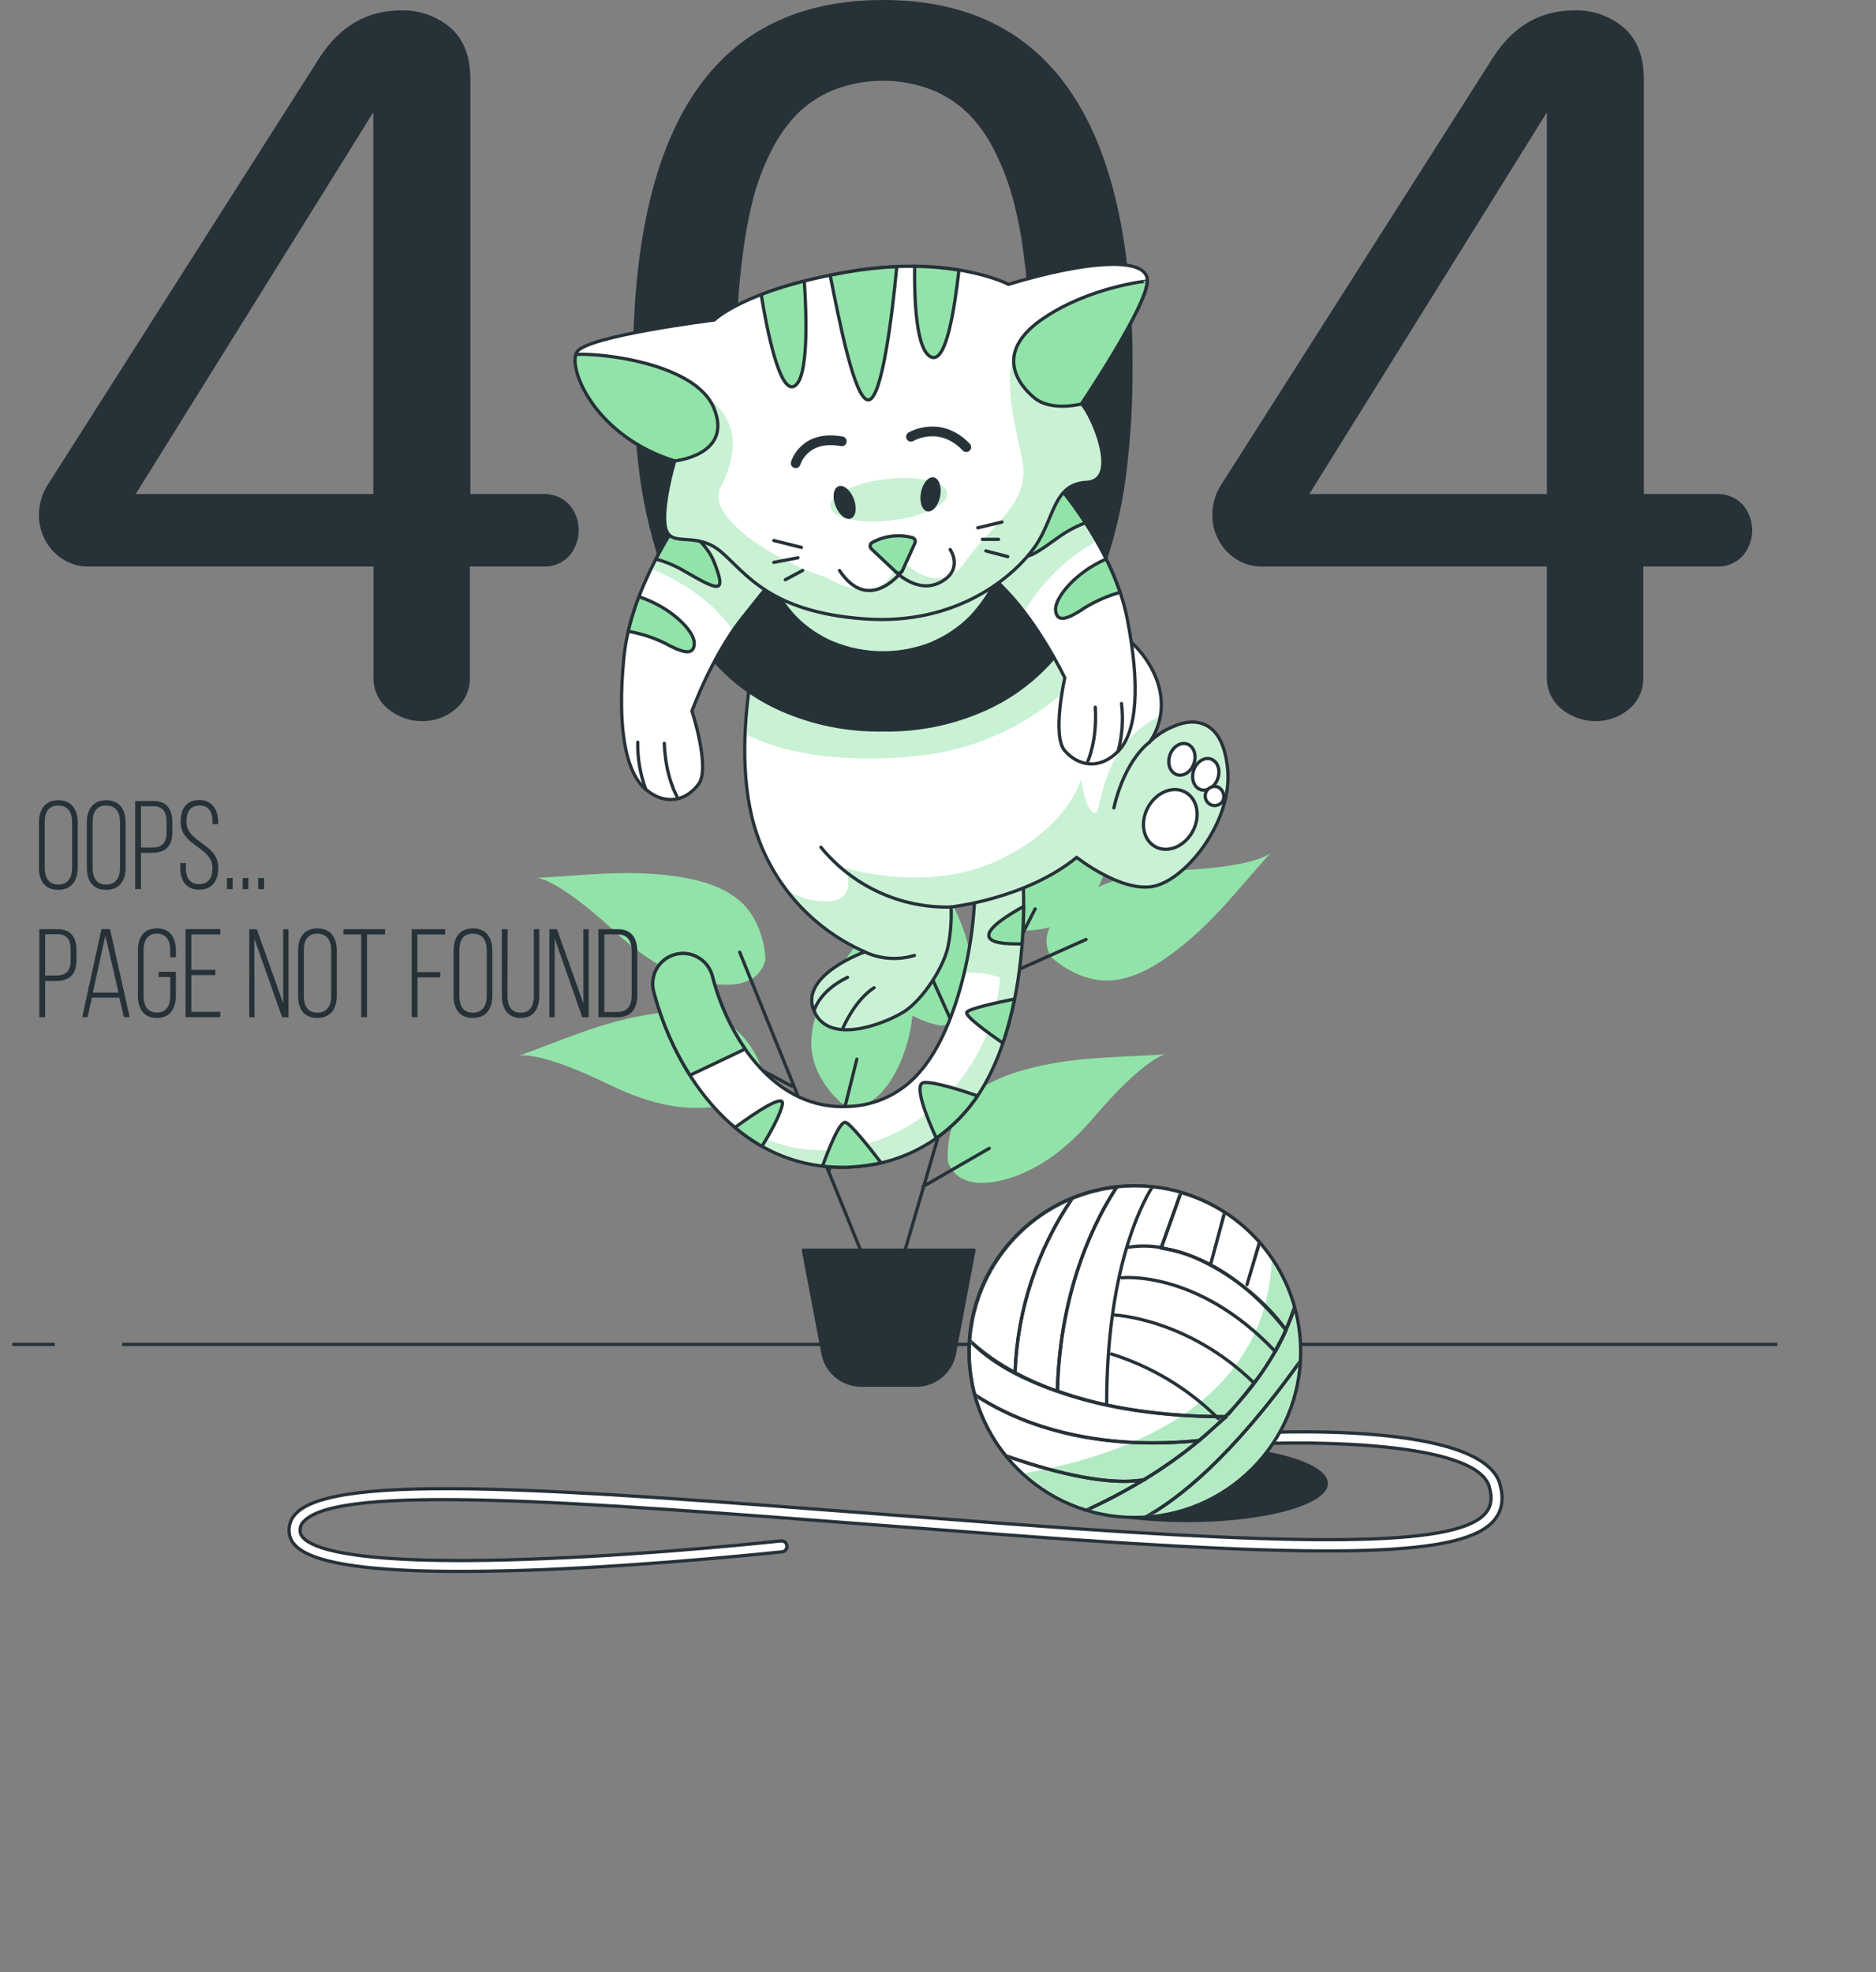 <svg width="643" height="676" viewBox="0 0 643 676" fill="none" xmlns="http://www.w3.org/2000/svg">
<rect x="0" y="0" width="643" height="676" fill="#808080" stroke="none"/>
<path d="M18.791 460.804H4.216" stroke="#263238" stroke-width="1.113" stroke-miterlimit="10"/>
<path d="M609.148 460.804H41.843" stroke="#263238" stroke-width="1.113" stroke-miterlimit="10"/>
<path d="M406.884 521.737C433.531 521.737 455.133 515.795 455.133 508.464C455.133 501.134 433.531 495.191 406.884 495.191C380.237 495.191 358.635 501.134 358.635 508.464C358.635 515.795 380.237 521.737 406.884 521.737Z" fill="#263238"/>
<path d="M157.509 538.615C107.291 538.615 99.877 531.359 99.147 525.501C98.981 524.281 99.101 523.039 99.498 521.873C99.894 520.708 100.557 519.651 101.433 518.785C114.96 504.591 192.914 510.593 300.78 518.896C315.831 520.055 331.39 521.246 347.346 522.437C456.34 530.534 500.223 529.486 509.288 518.531C511.13 516.292 511.511 513.498 510.495 509.72C506.177 493.922 448.449 493.843 426.587 495.081C426.087 495.107 425.596 494.935 425.222 494.603C424.847 494.27 424.619 493.803 424.586 493.303C424.571 493.056 424.606 492.808 424.687 492.574C424.769 492.34 424.896 492.124 425.061 491.939C425.227 491.755 425.427 491.605 425.651 491.498C425.874 491.392 426.117 491.331 426.365 491.318C434.732 490.826 508.241 487.127 514.131 508.783C515.48 513.768 514.861 517.753 512.194 520.992C502.017 533.344 460.357 534.662 347.077 526.247C331.105 525.056 315.546 523.866 300.494 522.707C197.677 514.768 116.452 508.529 104.164 521.436C103.678 521.898 103.309 522.468 103.088 523.101C102.867 523.733 102.8 524.409 102.893 525.072C103.354 528.819 112.419 537.202 185.452 534.281C226.303 532.693 267.344 528.2 267.757 528.152C268.235 528.133 268.702 528.296 269.065 528.608C269.428 528.92 269.659 529.358 269.711 529.833C269.763 530.309 269.633 530.786 269.347 531.17C269.061 531.553 268.64 531.814 268.17 531.899C267.757 531.899 226.589 536.408 185.611 538.043C175.069 538.425 165.733 538.615 157.509 538.615Z" fill="white" stroke="#263238" stroke-width="1.113" stroke-miterlimit="10"/>
<path d="M388.943 520.119C420.343 520.119 445.798 494.664 445.798 463.264C445.798 431.865 420.343 406.41 388.943 406.41C357.544 406.41 332.089 431.865 332.089 463.264C332.089 494.664 357.544 520.119 388.943 520.119Z" fill="white"/>
<mask id="mask0_1309_9461" style="mask-type:luminance" maskUnits="userSpaceOnUse" x="332" y="406" width="114" height="115">
<path d="M388.943 520.118C420.343 520.118 445.798 494.663 445.798 463.264C445.798 431.864 420.343 406.409 388.943 406.409C357.543 406.409 332.089 431.864 332.089 463.264C332.089 494.663 357.543 520.118 388.943 520.118Z" fill="white"/>
</mask>
<g mask="url(#mask0_1309_9461)">
<path d="M388.943 520.118C399.29 520.125 409.442 517.307 418.305 511.969C427.168 506.631 434.406 498.975 439.238 489.827C444.071 480.678 446.314 470.384 445.727 460.054C445.14 449.725 441.744 439.751 435.906 431.209C435.287 455.977 421.617 492.541 350.522 505.115C360.988 514.768 374.705 520.125 388.943 520.118Z" fill="#92E3A9"/>
<path opacity="0.3" d="M388.943 520.118C399.29 520.125 409.442 517.307 418.305 511.969C427.168 506.631 434.406 498.975 439.238 489.827C444.071 480.678 446.314 470.384 445.727 460.054C445.14 449.725 441.744 439.751 435.906 431.209C435.287 455.977 421.617 492.541 350.522 505.115C360.988 514.768 374.705 520.125 388.943 520.118Z" fill="white"/>
<path d="M416.918 485.554C406.779 475.691 394.468 468.344 380.973 464.105M416.918 485.554H419.934C426.626 478.921 432.389 471.412 437.065 463.232C410.44 435.098 384.545 437.972 384.545 437.972C384.545 437.972 410.52 435.098 437.145 463.264C438.605 460.644 439.828 458.183 440.828 455.913C429.746 440.385 410.662 429.796 400.422 428.208L398.041 427.636M416.918 485.554C393.532 485.221 375.75 481.601 362.461 476.759C363.318 440.846 376.131 416.92 382.831 406.79C384.965 406.543 387.112 406.416 389.261 406.409C391.214 406.409 393.119 406.52 395.024 406.695M398.041 427.636C394.37 426.969 390.615 426.915 386.927 427.478M398.041 427.636L404.82 408.584C401.616 407.669 398.338 407.036 395.024 406.695M395.024 406.695C390.626 413.792 379.306 436.464 379.306 481.442M429.762 473.98C407.122 451.912 382.132 450.753 382.132 450.753" stroke="#263238" stroke-width="1.113" stroke-linecap="round" stroke-linejoin="round"/>
<path d="M362.397 476.854C363.255 440.941 376.067 417.015 382.767 406.886C377.525 407.474 372.39 408.788 367.509 410.791C355.477 428.444 348.68 449.138 347.902 470.488C352.564 472.977 357.41 475.105 362.397 476.854Z" stroke="#263238" stroke-width="1.113" stroke-linecap="round" stroke-linejoin="round"/>
<path d="M367.51 410.744C357.692 414.792 349.2 421.504 342.995 430.122C336.789 438.741 333.116 448.922 332.391 459.517C337.065 463.816 342.28 467.488 347.902 470.44C348.68 449.091 355.477 428.397 367.51 410.744Z" stroke="#263238" stroke-width="1.113" stroke-linecap="round" stroke-linejoin="round"/>
<path d="M440.749 455.913C441.986 453.178 443.047 450.368 443.924 447.498C441.551 439.4 437.414 431.929 431.81 425.62L427.412 440.29L431.731 425.62C428.224 421.686 424.19 418.256 419.744 415.427L414.902 433.542L419.776 415.506C415.127 412.533 410.067 410.26 404.756 408.759L397.977 427.811C408.36 429.303 424.412 435.416 440.749 455.913Z" stroke="#263238" stroke-width="1.113" stroke-linecap="round" stroke-linejoin="round"/>
<path d="M392.087 507.163C398.701 503.162 405.011 498.678 410.964 493.747C414.219 491.016 420.188 485.602 420.379 485.602C420.188 485.602 431.588 472.742 435.367 466.026C435.367 466.121 437.049 463.359 436.954 463.264C436.859 463.168 438.32 460.866 438.224 460.771C439.15 459.214 439.956 457.59 440.638 455.913C441.875 453.179 442.936 450.368 443.813 447.498C445.329 452.687 446.099 458.064 446.099 463.47C446.099 464.359 446.099 465.121 446.099 465.947C422.094 499.653 403.597 514.101 391.96 520.435C391.023 520.435 390.07 520.435 389.102 520.435C383.28 520.436 377.492 519.547 371.939 517.8C378.855 514.646 385.582 511.094 392.087 507.163ZM392.087 507.163H392.5" stroke="#263238" stroke-width="1.113" stroke-linecap="round" stroke-linejoin="round"/>
<path d="M446.099 465.946C422.094 499.652 403.597 514.1 392.055 520.292C406.209 519.58 419.59 513.616 429.583 503.567C439.577 493.518 445.465 480.104 446.099 465.946Z" stroke="#263238" stroke-width="1.113" stroke-linecap="round" stroke-linejoin="round"/>
<path d="M344.679 498.971C351.724 507.826 361.248 514.382 372.035 517.8C378.95 514.646 385.677 511.095 392.182 507.163C378.623 509.672 357.412 503.448 344.679 498.971Z" stroke="#263238" stroke-width="1.113" stroke-linecap="round" stroke-linejoin="round"/>
<path d="M392.182 507.163C398.797 503.162 405.106 498.678 411.059 493.747C370.114 497.938 344.854 485.253 334.121 478.045C336.147 485.678 339.743 492.805 344.679 498.97C357.412 503.448 378.623 509.671 392.182 507.163Z" stroke="#263238" stroke-width="1.113" stroke-linecap="round" stroke-linejoin="round"/>
<path d="M416.918 485.586H419.934C417.251 488.285 414.314 491.016 411.059 493.746C370.113 497.938 344.854 485.252 334.121 478.076C332.868 473.319 332.233 468.421 332.232 463.501C332.232 462.184 332.295 460.898 332.39 459.596C335.852 462.85 342.885 470.122 362.397 476.885C375.75 481.633 393.532 485.252 416.918 485.586ZM416.918 485.586C417.14 485.792 417.362 485.999 417.569 486.221" stroke="#263238" stroke-width="1.113" stroke-linecap="round" stroke-linejoin="round"/>
</g>
<path d="M388.943 520.119C420.343 520.119 445.798 494.664 445.798 463.264C445.798 431.865 420.343 406.41 388.943 406.41C357.544 406.41 332.089 431.865 332.089 463.264C332.089 494.664 357.544 520.119 388.943 520.119Z" stroke="#263238" stroke-width="1.113" stroke-linecap="round" stroke-linejoin="round"/>
<path d="M260.981 366.1C260.981 366.1 257.091 353.478 245.755 348.937C237.817 345.762 228.815 346.619 220.638 348.032C205.429 350.683 192.156 356.732 177.771 361.892C177.771 361.892 183.932 359.622 209.191 371.942C218.495 376.467 229.132 379.992 239.77 379.753C248.296 379.563 261.41 377.118 260.981 366.1Z" fill="#92E3A9"/>
<path d="M262.347 328.997C262.347 328.997 262.347 315.771 252.821 308.166C246.184 302.864 237.262 301.038 229.006 300.037C213.669 298.18 199.221 300.133 183.916 300.911C183.916 300.911 190.473 300.53 211.097 319.613C218.702 326.631 227.878 333.077 238.087 335.919C246.311 338.205 259.552 339.666 262.347 328.997Z" fill="#92E3A9"/>
<path d="M288.4 378.071C288.4 378.071 278.096 369.799 278.064 357.59C278.064 349.096 282.145 340.983 286.479 333.918C294.544 320.74 305.055 310.642 315.184 299.132C315.184 299.132 310.802 304.022 312.929 332.044C313.723 342.364 313.056 353.557 308.913 363.353C305.658 371.228 298.561 382.516 288.4 378.071Z" fill="#92E3A9"/>
<path d="M324.917 398.361C324.917 398.361 323.456 385.231 332.061 376.563C338.031 370.545 346.683 367.688 354.733 365.751C369.752 362.131 384.327 362.401 399.616 361.4C399.616 361.4 393.075 361.766 374.785 383.104C368.053 391.042 359.686 398.425 349.827 402.442C341.968 405.664 328.981 408.633 324.917 398.361Z" fill="#92E3A9"/>
<path d="M322.583 351.541C322.583 351.541 309.484 349.746 303.197 339.284C298.815 332.012 298.164 322.931 298.244 314.643C298.402 299.211 302.245 285.128 305.023 270.062C305.023 270.062 303.769 276.507 319.995 299.449C325.964 307.911 331.108 317.85 332.696 328.392C333.823 336.855 333.522 350.175 322.583 351.541Z" fill="#92E3A9"/>
<path d="M360.274 328.028C360.274 328.028 369.689 337.3 381.818 335.967C390.249 334.998 397.838 329.965 404.347 324.853C416.477 315.327 425.289 303.674 435.529 292.29C435.529 292.29 431.195 297.196 403.109 298.355C392.773 298.784 381.739 300.736 372.483 306.007C365.053 310.167 354.685 318.534 360.274 328.028Z" fill="#92E3A9"/>
<path d="M349.367 318.867C349.367 318.867 362.512 320.185 371.086 311.5C377.056 305.451 379.818 296.782 381.676 288.701C385.137 273.666 384.724 259.075 385.55 243.786C385.55 243.786 385.264 250.327 364.1 268.84C356.321 275.651 348.938 284.097 345.048 293.988C341.889 301.942 339.047 314.961 349.367 318.867Z" fill="#92E3A9"/>
<path d="M302.419 446.849L279.716 390.979L253.535 326.377" stroke="#263238" stroke-width="1.113" stroke-linecap="round" stroke-linejoin="round"/>
<path d="M307.658 437.243L330.346 359.559L354.796 311.548" stroke="#263238" stroke-width="1.113" stroke-linecap="round" stroke-linejoin="round"/>
<path d="M316.375 406.697L339.078 393.599" stroke="#263238" stroke-width="1.113" stroke-linecap="round" stroke-linejoin="round"/>
<path d="M330.346 359.559L318.994 334.235" stroke="#263238" stroke-width="1.113" stroke-linecap="round" stroke-linejoin="round"/>
<path d="M344.556 334.362L372.245 322.01" stroke="#263238" stroke-width="1.113" stroke-linecap="round" stroke-linejoin="round"/>
<path d="M284.082 401.457L293.687 363.052" stroke="#263238" stroke-width="1.113" stroke-linecap="round" stroke-linejoin="round"/>
<path d="M271.349 372.26L249.169 360.432" stroke="#263238" stroke-width="1.113" stroke-linecap="round" stroke-linejoin="round"/>
<path d="M314.057 474.775H295.132C292.038 474.774 289.042 473.693 286.659 471.72C284.277 469.746 282.658 467.003 282.081 463.963L275.349 428.511H333.839L327.123 463.963C326.543 467.004 324.921 469.748 322.536 471.721C320.151 473.695 317.152 474.775 314.057 474.775Z" fill="#263238" stroke="#263238" stroke-width="1.113" stroke-linecap="round" stroke-linejoin="round"/>
<path d="M13.351 281.932C13.351 277.534 15.383 274.295 19.955 274.295C24.528 274.295 26.639 277.471 26.639 281.932V297.364C26.639 301.762 24.607 305.001 19.955 305.001C15.303 305.001 13.351 301.826 13.351 297.364V281.932ZM15.335 297.491C15.335 300.778 16.637 303.191 19.955 303.191C23.273 303.191 24.718 300.778 24.718 297.491V281.805C24.718 278.519 23.385 276.105 19.955 276.105C16.526 276.105 15.335 278.519 15.335 281.805V297.491Z" fill="#263238"/>
<path d="M29.767 281.932C29.767 277.534 31.799 274.295 36.371 274.295C40.944 274.295 43.055 277.471 43.055 281.932V297.364C43.055 301.762 41.023 305.001 36.371 305.001C31.719 305.001 29.767 301.826 29.767 297.364V281.932ZM31.751 297.491C31.751 300.778 33.053 303.191 36.371 303.191C39.69 303.191 41.134 300.778 41.134 297.491V281.805C41.134 278.519 39.801 276.105 36.371 276.105C32.942 276.105 31.751 278.519 31.751 281.805V297.491Z" fill="#263238"/>
<path d="M52.598 274.55C57.265 274.55 59.075 277.487 59.075 281.885V285.172C59.075 289.935 56.868 292.316 52.09 292.316H48.327V304.748H46.342V274.582L52.598 274.55ZM52.09 290.506C55.583 290.506 57.091 288.919 57.091 285.299V281.758C57.091 278.488 55.964 276.36 52.598 276.36H48.327V290.506H52.09Z" fill="#263238"/>
<path d="M74.777 281.837V282.488H72.872V281.71C72.872 278.535 71.665 276.106 68.395 276.106C65.124 276.106 63.902 278.44 63.902 281.615C63.902 288.934 74.809 289.061 74.809 297.397C74.809 301.747 72.92 304.938 68.299 304.938C63.679 304.938 61.79 301.763 61.79 297.397V295.809H63.695V297.492C63.695 300.667 64.934 303.049 68.252 303.049C71.57 303.049 72.824 300.715 72.824 297.492C72.824 290.236 61.917 290.109 61.917 281.71C61.917 277.17 63.902 274.248 68.268 274.201C72.634 274.153 74.777 277.487 74.777 281.837Z" fill="#263238"/>
<path d="M79.73 300.952V304.747H77.793V300.952H79.73Z" fill="#263238"/>
<path d="M85.129 300.952V304.747H83.176V300.952H85.129Z" fill="#263238"/>
<path d="M90.511 300.952V304.747H88.511V300.952H90.511Z" fill="#263238"/>
<path d="M19.733 318.48C24.4 318.48 26.21 321.402 26.21 325.8V329.086C26.21 333.849 24.003 336.246 19.224 336.246H15.477V348.662H13.477V318.496L19.733 318.48ZM19.224 334.357C22.717 334.357 24.226 332.769 24.226 329.134V325.593C24.226 322.323 23.098 320.211 19.733 320.211H15.477V334.357H19.224Z" fill="#263238"/>
<path d="M31.513 341.946L30.005 348.631H28.179L34.768 318.465H37.705L44.437 348.631H42.468L40.88 341.946H31.513ZM31.815 340.216H40.611L36.117 320.719L31.815 340.216Z" fill="#263238"/>
<path d="M60.282 325.847V328.085H58.345V325.72C58.345 322.544 57.106 320.02 53.772 320.02C50.438 320.02 49.215 322.481 49.215 325.72V341.422C49.215 344.597 50.454 347.058 53.772 347.058C57.09 347.058 58.345 344.645 58.345 341.422V334.896H54.375V333.086H60.282V341.279C60.282 345.645 58.376 348.915 53.772 348.915C49.168 348.915 47.263 345.645 47.263 341.279V325.847C47.263 321.496 49.152 318.21 53.772 318.21C58.392 318.21 60.282 321.496 60.282 325.847Z" fill="#263238"/>
<path d="M73.825 332.42V334.23H65.585V346.821H75.508V348.631H63.6V318.465H75.508V320.275H65.585V332.42H73.825Z" fill="#263238"/>
<path d="M87.241 348.662H85.431V318.496H88.019L97.068 343.899V318.496H98.878V348.662H96.687L87.161 321.671L87.241 348.662Z" fill="#263238"/>
<path d="M102.165 325.847C102.165 321.449 104.181 318.21 108.753 318.21C113.326 318.21 115.437 321.385 115.437 325.847V341.279C115.437 345.677 113.421 348.915 108.753 348.915C104.086 348.915 102.165 345.74 102.165 341.279V325.847ZM104.149 341.422C104.149 344.692 105.435 347.106 108.753 347.106C112.072 347.106 113.516 344.692 113.516 341.422V325.72C113.516 322.433 112.183 320.02 108.753 320.02C105.324 320.02 104.149 322.433 104.149 325.72V341.422Z" fill="#263238"/>
<path d="M123.804 348.662V320.29H117.692V318.48H131.981V320.29H125.805V348.662H123.804Z" fill="#263238"/>
<path d="M150.89 333.182V334.992H143.095V348.662H141.11V318.496H152.573V320.306H143.047V333.198L150.89 333.182Z" fill="#263238"/>
<path d="M155.463 325.847C155.463 321.449 157.495 318.21 162.067 318.21C166.64 318.21 168.751 321.385 168.751 325.847V341.279C168.751 345.677 166.719 348.915 162.067 348.915C157.415 348.915 155.463 345.74 155.463 341.279V325.847ZM157.447 341.422C157.447 344.692 158.749 347.106 162.067 347.106C165.386 347.106 166.83 344.692 166.83 341.422V325.72C166.83 322.433 165.497 320.02 162.067 320.02C158.638 320.02 157.447 322.433 157.447 325.72V341.422Z" fill="#263238"/>
<path d="M173.927 341.375C173.927 344.55 175.134 347.106 178.452 347.106C181.77 347.106 182.977 344.613 182.977 341.375V318.48H184.834V341.279C184.834 345.598 183.025 348.916 178.484 348.916C173.943 348.916 172.006 345.598 172.006 341.279V318.48H173.991L173.927 341.375Z" fill="#263238"/>
<path d="M190.121 348.662H188.311V318.496H190.899L199.949 343.899V318.496H201.759V348.662H199.568L190.121 321.671V348.662Z" fill="#263238"/>
<path d="M211.745 318.48C216.413 318.48 218.429 321.529 218.429 325.974V341.152C218.429 345.598 216.413 348.662 211.745 348.662H205.109V318.496L211.745 318.48ZM211.745 346.852C215.111 346.852 216.508 344.566 216.508 341.248V325.895C216.508 322.577 215.095 320.29 211.745 320.29H207.125V346.852H211.745Z" fill="#263238"/>
<path d="M288.542 400.077C253.201 400.077 231.958 368.72 224.416 341.143L224.162 340.174C223.761 338.837 223.633 337.432 223.786 336.045C223.94 334.657 224.371 333.314 225.056 332.097C225.74 330.88 226.663 329.814 227.769 328.961C228.875 328.109 230.142 327.489 231.493 327.137C232.844 326.786 234.253 326.71 235.634 326.916C237.015 327.121 238.34 327.603 239.531 328.332C240.721 329.062 241.753 330.024 242.563 331.161C243.373 332.298 243.946 333.587 244.246 334.951L244.437 335.665C250.168 356.654 265.775 380.644 290.813 379.263C295.521 379.099 300.142 377.948 304.376 375.883C308.61 373.818 312.362 370.885 315.39 367.276C329.123 351.526 335.267 317.28 333.902 300.006C333.773 298.898 333.868 297.775 334.183 296.704C334.497 295.633 335.025 294.637 335.733 293.774C336.441 292.912 337.316 292.201 338.305 291.685C339.294 291.168 340.378 290.856 341.49 290.767C342.603 290.679 343.722 290.815 344.78 291.169C345.839 291.522 346.815 292.086 347.651 292.825C348.487 293.565 349.165 294.465 349.645 295.472C350.125 296.48 350.397 297.574 350.445 298.689C352.033 317.915 349.937 359.242 331.028 380.914C326.188 386.612 320.221 391.247 313.502 394.526C306.783 397.805 299.458 399.657 291.987 399.966C290.828 400.045 289.669 400.077 288.542 400.077Z" fill="white"/>
<mask id="mask1_1309_9461" style="mask-type:luminance" maskUnits="userSpaceOnUse" x="223" y="290" width="128" height="111">
<path d="M288.542 400.077C253.201 400.077 231.958 368.72 224.416 341.143L224.162 340.174C223.761 338.837 223.633 337.432 223.786 336.045C223.94 334.657 224.371 333.314 225.056 332.097C225.74 330.88 226.663 329.814 227.769 328.961C228.875 328.109 230.142 327.489 231.493 327.137C232.844 326.786 234.253 326.71 235.634 326.916C237.015 327.121 238.34 327.603 239.531 328.332C240.721 329.062 241.753 330.024 242.563 331.161C243.373 332.298 243.946 333.587 244.246 334.951L244.437 335.665C250.168 356.654 265.775 380.644 290.813 379.263C295.521 379.099 300.142 377.948 304.376 375.883C308.61 373.818 312.362 370.885 315.39 367.276C329.123 351.526 335.267 317.28 333.902 300.006C333.773 298.898 333.868 297.775 334.183 296.704C334.497 295.633 335.025 294.637 335.733 293.774C336.441 292.912 337.316 292.201 338.305 291.685C339.294 291.168 340.378 290.856 341.49 290.767C342.603 290.679 343.722 290.815 344.78 291.169C345.839 291.522 346.815 292.086 347.651 292.825C348.487 293.565 349.165 294.465 349.645 295.472C350.125 296.48 350.397 297.574 350.445 298.689C352.033 317.915 349.937 359.242 331.028 380.914C326.188 386.612 320.221 391.247 313.502 394.526C306.783 397.805 299.458 399.657 291.987 399.966C290.828 400.045 289.669 400.077 288.542 400.077Z" fill="white"/>
</mask>
<g mask="url(#mask1_1309_9461)">
<path d="M341.507 291.067C339.314 291.245 337.281 292.287 335.855 293.963C334.429 295.639 333.726 297.812 333.902 300.006C334.569 308.436 333.442 320.9 330.52 333.347C334.693 333.171 338.865 333.707 342.856 334.935C341.912 346.879 337.717 358.338 330.727 368.069C315.31 389.487 292.194 396.33 274.206 393.758C266.156 392.614 256.932 388.391 249.168 384.057C259.702 394.33 273.828 400.088 288.542 400.108C289.67 400.108 290.829 400.108 291.988 400.013C299.458 399.704 306.783 397.852 313.502 394.573C320.221 391.294 326.188 386.66 331.028 380.961C349.937 359.289 351.97 317.962 350.445 298.736C350.367 297.643 350.073 296.577 349.581 295.599C349.088 294.621 348.406 293.751 347.575 293.038C346.744 292.325 345.78 291.783 344.738 291.445C343.697 291.107 342.598 290.979 341.507 291.067Z" fill="#92E3A9"/>
<path opacity="0.5" d="M341.507 291.067C339.314 291.245 337.281 292.287 335.855 293.963C334.429 295.639 333.726 297.812 333.902 300.006C334.569 308.436 333.442 320.9 330.52 333.347C334.693 333.171 338.865 333.707 342.856 334.935C341.912 346.879 337.717 358.338 330.727 368.069C315.31 389.487 292.194 396.33 274.206 393.758C266.156 392.614 256.932 388.391 249.168 384.057C259.702 394.33 273.828 400.088 288.542 400.108C289.67 400.108 290.829 400.108 291.988 400.013C299.458 399.704 306.783 397.852 313.502 394.573C320.221 391.294 326.188 386.66 331.028 380.961C349.937 359.289 351.97 317.962 350.445 298.736C350.367 297.643 350.073 296.577 349.581 295.599C349.088 294.621 348.406 293.751 347.575 293.038C346.744 292.325 345.78 291.783 344.738 291.445C343.697 291.107 342.598 290.979 341.507 291.067Z" fill="white"/>
</g>
<path d="M288.542 400.077C253.201 400.077 231.958 368.72 224.416 341.143L224.162 340.174C223.761 338.837 223.633 337.432 223.786 336.045C223.94 334.657 224.371 333.314 225.056 332.097C225.74 330.88 226.663 329.814 227.769 328.961C228.875 328.109 230.142 327.489 231.493 327.137C232.844 326.786 234.253 326.71 235.634 326.916C237.015 327.121 238.34 327.603 239.531 328.332C240.721 329.062 241.753 330.024 242.563 331.161C243.373 332.298 243.946 333.587 244.246 334.951L244.437 335.665C250.168 356.654 265.775 380.644 290.813 379.263C295.521 379.099 300.142 377.948 304.376 375.883C308.61 373.818 312.362 370.885 315.39 367.276C329.123 351.526 335.267 317.28 333.902 300.006C333.773 298.898 333.868 297.775 334.183 296.704C334.497 295.633 335.025 294.637 335.733 293.774C336.441 292.912 337.316 292.201 338.305 291.685C339.294 291.168 340.378 290.856 341.49 290.767C342.603 290.679 343.722 290.815 344.78 291.169C345.839 291.522 346.815 292.086 347.651 292.825C348.487 293.565 349.165 294.465 349.645 295.472C350.125 296.48 350.397 297.574 350.445 298.689C352.033 317.915 349.937 359.242 331.028 380.914C326.188 386.612 320.221 391.247 313.502 394.526C306.783 397.805 299.458 399.657 291.987 399.966C290.828 400.045 289.669 400.077 288.542 400.077Z" stroke="#263238" stroke-width="1.113" stroke-linecap="round" stroke-linejoin="round"/>
<path d="M268.157 378.595C268.998 374.706 259.695 380.786 251.899 386.454C254.783 388.891 257.887 391.054 261.171 392.916C263.95 388.391 267.347 382.342 268.157 378.595Z" fill="#92E3A9" stroke="#263238" stroke-width="1.113" stroke-linecap="round" stroke-linejoin="round"/>
<path d="M288.543 400.077C289.67 400.077 290.829 400.077 291.988 399.981C295.361 399.792 298.712 399.32 302.006 398.568C297.624 392.853 291.591 385.296 289.86 384.724C287.876 384.057 284.05 393.79 281.922 399.696C284.12 399.952 286.33 400.079 288.543 400.077Z" fill="#92E3A9" stroke="#263238" stroke-width="1.113" stroke-linecap="round" stroke-linejoin="round"/>
<path d="M244.437 335.664L244.246 334.95C243.946 333.586 243.373 332.297 242.563 331.16C241.753 330.023 240.721 329.061 239.531 328.331C238.34 327.602 237.015 327.12 235.634 326.915C234.253 326.709 232.844 326.785 231.493 327.136C230.142 327.488 228.875 328.108 227.769 328.96C226.663 329.812 225.74 330.879 225.056 332.096C224.371 333.313 223.94 334.656 223.786 336.043C223.633 337.431 223.761 338.836 224.162 340.173L224.416 341.142C227.064 350.826 231.13 360.066 236.483 368.561L255.392 359.558C250.433 352.26 246.73 344.184 244.437 335.664Z" fill="#92E3A9" stroke="#263238" stroke-width="1.113" stroke-linecap="round" stroke-linejoin="round"/>
<path d="M331.028 380.913C332.481 379.231 333.828 377.46 335.061 375.61C329.06 373.562 320.074 370.736 316.739 371.038C312.786 371.403 318.152 384.104 320.915 390.09C324.634 387.437 328.028 384.357 331.028 380.913Z" fill="#92E3A9" stroke="#263238" stroke-width="1.113" stroke-linecap="round" stroke-linejoin="round"/>
<path d="M331.362 346.984C330.727 348.254 338.49 353.907 343.73 357.542C345.391 352.597 346.728 347.548 347.73 342.428C341.38 343.698 331.981 345.746 331.362 346.984Z" fill="#92E3A9" stroke="#263238" stroke-width="1.113" stroke-linecap="round" stroke-linejoin="round"/>
<path d="M350.303 323.504C350.652 318.979 350.826 314.661 350.842 310.691C345.381 313.692 338.903 317.852 338.903 320.583C338.903 323.313 344.968 323.647 350.303 323.504Z" fill="#92E3A9" stroke="#263238" stroke-width="1.113" stroke-linecap="round" stroke-linejoin="round"/>
<path d="M264.822 200.665C264.822 200.665 249.406 245.31 257.71 280.048C260.169 290.214 264.943 299.674 271.66 307.691C278.377 315.707 286.855 322.064 296.433 326.265C296.433 326.265 273.904 334.204 278.968 346.413C284.033 358.622 303.45 350.763 309.785 346.81C316.12 342.857 324.074 331.012 325.185 323.106C325.892 319.066 326.158 314.962 325.979 310.865C325.979 310.865 351.652 308.103 369.037 293.877C369.037 293.877 384.453 306.118 395.519 303.752C406.585 301.387 422.382 281.62 420.795 263.854C419.207 246.088 408.967 246.104 402.711 248.803C399.464 250.031 396.503 251.911 394.011 254.328C394.011 254.328 403.092 243.215 394.011 227.862C391.33 223.358 387.66 219.524 383.278 216.65C378.896 213.775 373.918 211.936 368.719 211.271C368.719 211.271 363.956 185.979 349.763 176.501C335.569 167.022 284.97 157.211 264.822 200.665Z" fill="white"/>
<mask id="mask2_1309_9461" style="mask-type:luminance" maskUnits="userSpaceOnUse" x="255" y="168" width="166" height="185">
<path d="M264.822 200.665C264.822 200.665 249.406 245.31 257.71 280.048C260.169 290.214 264.943 299.674 271.66 307.691C278.377 315.707 286.855 322.064 296.433 326.265C296.433 326.265 273.904 334.204 278.968 346.413C284.033 358.622 303.45 350.763 309.785 346.81C316.12 342.857 324.074 331.012 325.185 323.106C325.892 319.066 326.158 314.962 325.979 310.865C325.979 310.865 351.652 308.103 369.037 293.877C369.037 293.877 384.453 306.118 395.519 303.752C406.585 301.387 422.382 281.62 420.795 263.854C419.207 246.088 408.967 246.104 402.711 248.803C399.464 250.031 396.503 251.911 394.011 254.328C394.011 254.328 403.092 243.215 394.011 227.862C391.33 223.358 387.66 219.524 383.278 216.65C378.896 213.775 373.918 211.936 368.719 211.271C368.719 211.271 363.956 185.979 349.763 176.501C335.569 167.022 284.97 157.211 264.822 200.665Z" fill="white"/>
</mask>
<g mask="url(#mask2_1309_9461)">
<path d="M382.199 216.018C374.869 228.244 364.727 238.543 352.615 246.06C340.504 253.577 326.772 258.093 312.563 259.234C281.128 261.997 263.505 255.805 255.407 251.502C256.39 234.228 259.592 217.153 264.933 200.697C285.081 157.242 335.648 167.118 349.874 176.596C364.099 186.074 368.83 211.366 368.83 211.366C373.564 211.96 378.119 213.545 382.199 216.018ZM402.711 248.803C399.464 250.031 396.503 251.911 394.011 254.328C395.934 251.677 397.201 248.609 397.71 245.374C376.356 256.011 378.023 278.715 375.372 278.715C372.101 278.715 370.482 267.299 370.482 267.299C370.482 267.299 366.401 283.605 341.904 295.036C317.406 306.467 289.701 297.481 289.701 297.481C289.701 297.481 295.417 310.532 280.731 308.896C276.609 308.502 272.658 307.059 269.252 304.705C276.294 314.094 285.647 321.5 296.401 326.202C296.401 326.202 273.872 334.14 278.937 346.349C284.001 358.558 303.434 350.699 309.753 346.746C316.072 342.793 324.042 330.949 325.154 323.042C325.86 319.003 326.126 314.898 325.948 310.801C325.948 310.801 351.62 308.039 369.005 293.813C369.005 293.813 384.421 306.054 395.487 303.689C406.553 301.323 422.351 281.557 420.763 263.791C419.175 246.025 408.967 246.104 402.711 248.803Z" fill="#92E3A9"/>
<path opacity="0.5" d="M382.199 216.018C374.869 228.244 364.727 238.543 352.615 246.06C340.504 253.577 326.772 258.093 312.563 259.234C281.128 261.997 263.505 255.805 255.407 251.502C256.39 234.228 259.592 217.153 264.933 200.697C285.081 157.242 335.648 167.118 349.874 176.596C364.099 186.074 368.83 211.366 368.83 211.366C373.564 211.96 378.119 213.545 382.199 216.018ZM402.711 248.803C399.464 250.031 396.503 251.911 394.011 254.328C395.934 251.677 397.201 248.609 397.71 245.374C376.356 256.011 378.023 278.715 375.372 278.715C372.101 278.715 370.482 267.299 370.482 267.299C370.482 267.299 366.401 283.605 341.904 295.036C317.406 306.467 289.701 297.481 289.701 297.481C289.701 297.481 295.417 310.532 280.731 308.896C276.609 308.502 272.658 307.059 269.252 304.705C276.294 314.094 285.647 321.5 296.401 326.202C296.401 326.202 273.872 334.14 278.937 346.349C284.001 358.558 303.434 350.699 309.753 346.746C316.072 342.793 324.042 330.949 325.154 323.042C325.86 319.003 326.126 314.898 325.948 310.801C325.948 310.801 351.62 308.039 369.005 293.813C369.005 293.813 384.421 306.054 395.487 303.689C406.553 301.323 422.351 281.557 420.763 263.791C419.175 246.025 408.967 246.104 402.711 248.803Z" fill="white"/>
<path d="M326.059 310.896C317.538 311.123 309.079 309.393 301.331 305.84C293.583 302.287 286.753 297.005 281.366 290.399" stroke="#263238" stroke-width="1.113" stroke-linecap="round" stroke-linejoin="round"/>
</g>
<path d="M264.822 200.665C264.822 200.665 249.406 245.31 257.71 280.048C260.169 290.214 264.943 299.674 271.66 307.691C278.377 315.707 286.855 322.064 296.433 326.265C296.433 326.265 273.904 334.204 278.968 346.413C284.033 358.622 303.45 350.763 309.785 346.81C316.12 342.857 324.074 331.012 325.185 323.106C325.892 319.066 326.158 314.962 325.979 310.865C325.979 310.865 351.652 308.103 369.037 293.877C369.037 293.877 384.453 306.118 395.519 303.752C406.585 301.387 422.382 281.62 420.795 263.854C419.207 246.088 408.967 246.104 402.711 248.803C399.464 250.031 396.503 251.911 394.011 254.328C394.011 254.328 403.092 243.215 394.011 227.862C391.33 223.358 387.66 219.524 383.278 216.65C378.896 213.775 373.918 211.936 368.719 211.271C368.719 211.271 363.956 185.979 349.763 176.501C335.569 167.022 284.97 157.211 264.822 200.665Z" stroke="#263238" stroke-width="1.113" stroke-linecap="round" stroke-linejoin="round"/>
<path d="M394.011 254.392C394.011 254.392 385.724 259.933 381.771 276.921" stroke="#263238" stroke-width="1.113" stroke-linecap="round" stroke-linejoin="round"/>
<path d="M409.237 261.664C408.269 264.553 405.617 266.284 403.331 265.506C401.045 264.728 399.997 261.759 400.965 258.869C401.934 255.98 404.585 254.249 406.872 255.027C409.158 255.805 410.222 258.774 409.237 261.664Z" fill="white" stroke="#263238" stroke-width="1.113" stroke-linecap="round" stroke-linejoin="round"/>
<path d="M417.414 266.808C416.445 269.697 413.794 271.428 411.508 270.65C409.221 269.872 408.158 266.903 409.142 264.013C410.126 261.124 412.762 259.393 415.048 260.171C417.334 260.949 418.398 263.918 417.414 266.808Z" fill="white" stroke="#263238" stroke-width="1.113" stroke-linecap="round" stroke-linejoin="round"/>
<path d="M419.16 274.507C418.843 275.039 418.382 275.47 417.83 275.749C417.278 276.029 416.658 276.147 416.042 276.088C415.426 276.03 414.839 275.798 414.35 275.419C413.86 275.04 413.488 274.531 413.277 273.949C413.066 273.367 413.024 272.738 413.156 272.133C413.288 271.529 413.589 270.974 414.024 270.534C414.459 270.094 415.009 269.786 415.612 269.646C416.215 269.506 416.845 269.54 417.429 269.744C418.272 270.166 418.922 270.895 419.244 271.781C419.566 272.667 419.536 273.643 419.16 274.507Z" fill="white" stroke="#263238" stroke-width="1.113" stroke-linecap="round" stroke-linejoin="round"/>
<path d="M408.729 285.082C405.871 290.242 400.156 292.528 395.948 290.194C391.741 287.86 390.662 281.811 393.519 276.651C396.377 271.491 402.093 269.205 406.3 271.539C410.507 273.873 411.587 279.922 408.729 285.082Z" fill="white" stroke="#263238" stroke-width="1.113" stroke-linecap="round" stroke-linejoin="round"/>
<path d="M296.433 326.297C301.755 328.774 307.805 329.198 313.421 327.488" stroke="#263238" stroke-width="1.113" stroke-linecap="round" stroke-linejoin="round"/>
<path d="M279.048 346.445C279.048 346.445 280.636 339.729 290.495 334.998" stroke="#263238" stroke-width="1.113" stroke-linecap="round" stroke-linejoin="round"/>
<path d="M288.923 352.383C288.923 352.383 292.877 342.857 299.592 338.555" stroke="#263238" stroke-width="1.113" stroke-linecap="round" stroke-linejoin="round"/>
<path d="M133.126 243.088C131.446 241.748 130.107 240.029 129.219 238.073C128.33 236.117 127.917 233.978 128.013 231.831V194.188H30.912C28.54 194.277 26.177 193.852 23.984 192.942C21.792 192.032 19.822 190.659 18.21 188.917C15.034 185.557 13.292 181.092 13.352 176.469C13.339 172.713 14.445 169.038 16.527 165.911L109.533 19.751C116.519 8.965 125.801 3.572 137.381 3.572C143.606 3.361 149.685 5.491 154.416 9.542C158.957 13.511 161.227 19.412 161.227 27.245V169.325H185.931C187.638 169.222 189.346 169.496 190.934 170.127C192.523 170.758 193.953 171.731 195.124 172.977C197.213 175.425 198.361 178.538 198.361 181.756C198.361 184.975 197.213 188.088 195.124 190.536C193.953 191.782 192.523 192.755 190.934 193.386C189.346 194.017 187.638 194.291 185.931 194.188H161.053V231.831C161.156 233.962 160.763 236.087 159.907 238.04C159.05 239.993 157.752 241.721 156.115 243.088C152.919 245.767 148.87 247.215 144.7 247.168C140.484 247.201 136.389 245.758 133.126 243.088ZM127.95 169.325V38.501L46.519 169.325H127.95Z" fill="#263238"/>
<path d="M267.871 243.85C258.354 239.696 249.926 233.399 243.246 225.449C236.537 217.049 231.297 207.575 227.75 197.426C223.73 186.463 220.904 175.099 219.32 163.53C217.667 150.934 216.872 138.24 216.938 125.537C216.938 41.846 245.516 0 302.672 0C359.828 0 388.338 41.846 388.2 125.537C388.257 138.18 387.488 150.812 385.898 163.355C384.366 174.926 381.565 186.293 377.547 197.252C374 207.4 368.761 216.874 362.051 225.274C355.363 233.235 346.939 239.556 337.426 243.754C326.49 248.59 314.628 250.974 302.672 250.74C290.711 250.98 278.839 248.63 267.871 243.85ZM319.565 219.828C324.348 217.788 328.688 214.839 332.346 211.144C336.05 207.2 339.094 202.687 341.364 197.776C343.868 192.573 345.893 187.152 347.413 181.581C349.014 175.512 350.181 169.336 350.906 163.101C351.763 156.221 352.335 149.918 352.62 144.192C352.906 138.466 353.044 132.247 353.033 125.537C353.033 118.498 352.896 111.999 352.62 106.04C352.345 100.081 351.747 93.688 350.826 86.861C350.036 80.63 348.843 74.457 347.254 68.381C345.752 62.866 343.726 57.507 341.205 52.377C338.918 47.544 335.868 43.11 332.171 39.247C328.535 35.626 324.219 32.761 319.47 30.817C308.614 26.625 296.588 26.625 285.732 30.817C281.018 32.738 276.733 35.577 273.126 39.168C269.457 43.014 266.414 47.413 264.108 52.203C261.565 57.286 259.564 62.624 258.138 68.127C256.588 74.24 255.422 80.444 254.646 86.703C253.725 93.625 253.127 100.071 252.851 106.04C252.576 112.01 252.433 118.509 252.423 125.537C252.423 132.237 252.566 138.482 252.851 144.271C253.137 150.061 253.703 156.412 254.55 163.323C255.283 169.557 256.45 175.732 258.043 181.804C259.542 187.372 261.545 192.793 264.029 197.998C266.275 202.879 269.293 207.366 272.967 211.287C276.598 214.958 280.913 217.881 285.669 219.892C296.534 224.316 308.699 224.316 319.565 219.892V219.828Z" fill="#263238"/>
<path d="M535.314 243.088C533.634 241.748 532.296 240.03 531.407 238.073C530.519 236.117 530.106 233.978 530.202 231.832V194.188H433.1C430.728 194.277 428.365 193.852 426.173 192.942C423.98 192.032 422.011 190.659 420.399 188.917C417.223 185.557 415.48 181.093 415.54 176.47C415.527 172.713 416.633 169.038 418.716 165.912L511.721 19.751C518.643 8.966 527.899 3.573 539.489 3.573C545.747 3.337 551.864 5.469 556.62 9.542C561.161 13.512 563.431 19.412 563.431 27.245V169.325H588.136C589.842 169.222 591.55 169.496 593.138 170.127C594.727 170.758 596.157 171.731 597.328 172.977C599.417 175.425 600.565 178.538 600.565 181.757C600.565 184.975 599.417 188.088 597.328 190.536C596.157 191.782 594.727 192.755 593.138 193.386C591.55 194.017 589.842 194.291 588.136 194.188H563.241V231.832C563.344 233.962 562.952 236.087 562.095 238.04C561.238 239.993 559.94 241.721 558.303 243.088C555.107 245.768 551.058 247.215 546.888 247.168C542.672 247.202 538.577 245.758 535.314 243.088ZM530.202 169.325V38.502L448.77 169.325H530.202Z" fill="#263238"/>
<path d="M232.815 178.152C232.815 178.152 216.224 201.459 213.859 225.163C211.493 248.867 214.255 264.664 221.368 270.602C228.481 276.54 235.578 274.158 239.531 268.617C243.484 263.076 237.165 243.722 237.165 243.722C237.165 243.722 243.881 225.163 254.154 212.128C264.426 199.093 266.394 197.109 266.394 197.109C266.394 197.109 248.613 176.961 232.815 178.152Z" fill="white"/>
<mask id="mask3_1309_9461" style="mask-type:luminance" maskUnits="userSpaceOnUse" x="213" y="178" width="54" height="97">
<path d="M232.815 178.152C232.815 178.152 216.224 201.459 213.859 225.163C211.493 248.867 214.255 264.664 221.368 270.602C228.481 276.54 235.578 274.159 239.531 268.618C243.484 263.077 237.165 243.723 237.165 243.723C237.165 243.723 243.881 225.163 254.154 212.128C264.426 199.094 266.394 197.109 266.394 197.109C266.394 197.109 248.613 176.962 232.815 178.152Z" fill="white"/>
</mask>
<g mask="url(#mask3_1309_9461)">
<path d="M232.815 178.152C229.195 183.502 225.984 189.117 223.21 194.95C231.148 198.125 243.453 204.635 251.264 216.161C252.217 214.78 253.201 213.414 254.217 212.128C264.489 199.094 266.458 197.109 266.458 197.109C266.458 197.109 248.613 176.962 232.815 178.152Z" fill="#92E3A9"/>
<path opacity="0.5" d="M232.815 178.152C229.195 183.502 225.984 189.117 223.21 194.95C231.148 198.125 243.453 204.635 251.264 216.161C252.217 214.78 253.201 213.414 254.217 212.128C264.489 199.094 266.458 197.109 266.458 197.109C266.458 197.109 248.613 176.962 232.815 178.152Z" fill="white"/>
</g>
<path d="M232.815 178.152C232.815 178.152 216.224 201.459 213.859 225.163C211.493 248.867 214.255 264.664 221.368 270.602C228.481 276.54 235.578 274.158 239.531 268.617C243.484 263.076 237.165 243.722 237.165 243.722C237.165 243.722 243.881 225.163 254.154 212.128C264.426 199.093 266.394 197.109 266.394 197.109C266.394 197.109 248.613 176.961 232.815 178.152Z" stroke="#263238" stroke-width="1.113" stroke-linecap="round" stroke-linejoin="round"/>
<path d="M221.368 270.602C219.428 265.422 218.485 259.922 218.59 254.392" stroke="#263238" stroke-width="1.113" stroke-linecap="round" stroke-linejoin="round"/>
<path d="M232.021 272.967C232.021 272.967 228.084 266.252 227.687 254.789" stroke="#263238" stroke-width="1.113" stroke-linecap="round" stroke-linejoin="round"/>
<path d="M237.959 220.416C237.959 216.256 230.021 208.127 218.987 204.539C217.503 208.407 216.278 212.369 215.319 216.399C219.606 217.133 223.769 218.463 227.687 220.352C233.609 223.575 237.959 225.163 237.959 220.416Z" fill="#92E3A9" stroke="#263238" stroke-width="1.113" stroke-linecap="round" stroke-linejoin="round"/>
<path d="M231.847 179.565C229.287 183.466 226.934 187.499 224.797 191.647C228.139 192.531 231.343 193.866 234.323 195.616C246.564 202.713 248.93 203.555 244.992 193.235C242.611 186.757 236.927 182.359 231.847 179.565Z" fill="#92E3A9" stroke="#263238" stroke-width="1.113" stroke-linecap="round" stroke-linejoin="round"/>
<path d="M362.766 166.641C362.766 166.641 381.564 188.201 386.247 211.572C390.931 234.942 389.74 250.93 383.231 257.519C376.721 264.107 369.434 262.456 364.957 257.328C360.479 252.2 364.957 232.338 364.957 232.338C364.957 232.338 356.447 214.509 344.952 202.538C333.457 190.567 331.282 188.804 331.282 188.804C331.282 188.804 346.921 167.006 362.766 166.641Z" fill="white"/>
<mask id="mask4_1309_9461" style="mask-type:luminance" maskUnits="userSpaceOnUse" x="331" y="166" width="59" height="96">
<path d="M362.766 166.641C362.766 166.641 381.564 188.201 386.247 211.572C390.931 234.942 389.74 250.93 383.231 257.519C376.721 264.107 369.434 262.456 364.957 257.328C360.479 252.2 364.957 232.338 364.957 232.338C364.957 232.338 356.447 214.509 344.952 202.538C333.457 190.567 331.282 188.804 331.282 188.804C331.282 188.804 346.921 167.006 362.766 166.641Z" fill="white"/>
</mask>
<g mask="url(#mask4_1309_9461)">
<path d="M362.766 166.641C346.889 167.006 331.203 188.868 331.203 188.868C331.203 188.868 333.362 190.646 344.873 202.601C347.025 204.868 349.05 207.254 350.938 209.746C356.945 199.598 365.528 191.218 375.816 185.454C372.03 178.81 367.663 172.514 362.766 166.641Z" fill="#92E3A9"/>
<path opacity="0.5" d="M362.766 166.641C346.889 167.006 331.203 188.868 331.203 188.868C331.203 188.868 333.362 190.646 344.873 202.601C347.025 204.868 349.05 207.254 350.938 209.746C356.945 199.598 365.528 191.218 375.816 185.454C372.03 178.81 367.663 172.514 362.766 166.641Z" fill="white"/>
</g>
<path d="M362.766 166.641C362.766 166.641 381.564 188.201 386.247 211.572C390.931 234.942 389.74 250.93 383.231 257.519C376.721 264.107 369.434 262.456 364.957 257.328C360.479 252.2 364.957 232.338 364.957 232.338C364.957 232.338 356.447 214.509 344.952 202.538C333.457 190.567 331.282 188.804 331.282 188.804C331.282 188.804 346.921 167.006 362.766 166.641Z" stroke="#263238" stroke-width="1.113" stroke-linecap="round" stroke-linejoin="round"/>
<path d="M383.231 257.52C384.654 252.182 385.053 246.622 384.406 241.136" stroke="#263238" stroke-width="1.113" stroke-linecap="round" stroke-linejoin="round"/>
<path d="M372.847 260.917C372.847 260.917 376.134 253.852 375.403 242.405" stroke="#263238" stroke-width="1.113" stroke-linecap="round" stroke-linejoin="round"/>
<path d="M361.797 209.207C361.4 205.063 368.497 196.204 379.134 191.615C380.974 195.316 382.565 199.134 383.897 203.046C379.711 204.214 375.704 205.95 371.99 208.206C366.433 211.937 362.273 213.874 361.797 209.207Z" fill="#92E3A9" stroke="#263238" stroke-width="1.113" stroke-linecap="round" stroke-linejoin="round"/>
<path d="M363.861 167.959C366.781 171.563 369.505 175.32 372.022 179.216C368.772 180.419 365.701 182.059 362.893 184.09C351.414 192.378 349.128 193.394 352.049 182.788C353.875 176.168 359.082 171.23 363.861 167.959Z" fill="#92E3A9" stroke="#263238" stroke-width="1.113" stroke-linecap="round" stroke-linejoin="round"/>
<path d="M231.259 157.989C231.259 157.989 226.369 174.485 228.211 181.2C230.052 187.916 238.594 181.82 247.152 189.139C255.709 196.458 263.632 209.667 296.036 212.112C328.44 214.557 348 197.077 354.78 187.297C361.559 177.517 360.892 165.911 372.498 165.308C384.104 164.705 374.34 142.08 370.672 138.413C370.672 138.413 393.28 104.802 393.28 96.244C393.28 87.687 371.895 89.513 345.65 97.467C345.65 97.467 326.09 87.068 290.638 93.18C255.185 99.293 244.802 109.692 244.802 109.692C244.802 109.692 200.792 115.185 197.743 120.679C194.695 126.172 203.761 149.431 231.259 157.989Z" fill="white"/>
<mask id="mask5_1309_9461" style="mask-type:luminance" maskUnits="userSpaceOnUse" x="197" y="90" width="197" height="123">
<path d="M231.259 157.989C231.259 157.989 226.369 174.485 228.211 181.2C230.052 187.916 238.594 181.82 247.152 189.139C255.709 196.458 263.632 209.667 296.036 212.112C328.44 214.557 348 197.077 354.78 187.297C361.559 177.517 360.892 165.911 372.498 165.308C384.104 164.705 374.34 142.08 370.672 138.413C370.672 138.413 393.28 104.802 393.28 96.244C393.28 87.687 371.895 89.513 345.65 97.467C345.65 97.467 326.09 87.068 290.638 93.18C255.185 99.293 244.802 109.692 244.802 109.692C244.802 109.692 200.792 115.185 197.743 120.679C194.695 126.172 203.761 149.431 231.259 157.989Z" fill="white"/>
</mask>
<g mask="url(#mask5_1309_9461)">
<path d="M372.45 165.323C384.072 164.704 374.292 142.095 370.624 138.428C370.624 138.428 374.927 132.077 379.769 124.139C366.639 117.28 353.747 113.47 350.318 117.328C342.935 125.615 346.952 141.492 350.318 157.019C353.684 172.547 340.236 179.167 330.837 192.599C321.438 206.031 308.023 191.25 308.023 191.25C303.26 210.73 283.176 197.965 283.176 197.965C267.744 193.202 241.563 177.834 246.929 167.085C252.296 156.337 253.645 146.271 244.246 137.555C234.847 128.838 197.362 121.583 197.362 121.583C195.394 128.203 204.904 149.891 231.275 158.099C231.275 158.099 226.385 174.595 228.226 181.311C230.068 188.027 238.61 181.93 247.167 189.249C255.725 196.568 263.647 209.778 296.052 212.223C328.456 214.668 348.016 197.187 354.795 187.407C361.575 177.627 360.828 165.926 372.45 165.323Z" fill="#92E3A9"/>
<path opacity="0.5" d="M372.45 165.323C384.072 164.704 374.292 142.095 370.624 138.428C370.624 138.428 374.927 132.077 379.769 124.139C366.639 117.28 353.747 113.47 350.318 117.328C342.935 125.615 346.952 141.492 350.318 157.019C353.684 172.547 340.236 179.167 330.837 192.599C321.438 206.031 308.023 191.25 308.023 191.25C303.26 210.73 283.176 197.965 283.176 197.965C267.744 193.202 241.563 177.834 246.929 167.085C252.296 156.337 253.645 146.271 244.246 137.555C234.847 128.838 197.362 121.583 197.362 121.583C195.394 128.203 204.904 149.891 231.275 158.099C231.275 158.099 226.385 174.595 228.226 181.311C230.068 188.027 238.61 181.93 247.167 189.249C255.725 196.568 263.647 209.778 296.052 212.223C328.456 214.668 348.016 197.187 354.795 187.407C361.575 177.627 360.828 165.926 372.45 165.323Z" fill="white"/>
<path d="M324.645 169.006C325.106 172.88 316.501 177.055 305.466 178.341C294.432 179.627 285.097 177.532 284.636 173.578C284.176 169.625 292.781 165.545 303.831 164.259C314.881 162.973 324.201 165.148 324.645 169.006Z" fill="#92E3A9"/>
<path opacity="0.5" d="M324.645 169.006C325.106 172.88 316.501 177.055 305.466 178.341C294.432 179.627 285.097 177.532 284.636 173.578C284.176 169.625 292.781 165.545 303.831 164.259C314.881 162.973 324.201 165.148 324.645 169.006Z" fill="white"/>
</g>
<path d="M231.259 157.989C231.259 157.989 226.369 174.485 228.211 181.2C230.052 187.916 238.594 181.82 247.152 189.139C255.709 196.458 263.632 209.667 296.036 212.112C328.44 214.557 348 197.077 354.78 187.297C361.559 177.517 360.892 165.911 372.498 165.308C384.104 164.705 374.34 142.08 370.672 138.413C370.672 138.413 393.28 104.802 393.28 96.244C393.28 87.687 371.895 89.513 345.65 97.467C345.65 97.467 326.09 87.068 290.638 93.18C255.185 99.293 244.802 109.692 244.802 109.692C244.802 109.692 200.792 115.185 197.743 120.679C194.695 126.172 203.761 149.431 231.259 157.989Z" stroke="#263238" stroke-width="1.113" stroke-miterlimit="10"/>
<path d="M357.669 109.089C341.793 119.758 347.397 130.427 354.494 136.349C358.828 139.969 365.814 139.524 370.593 138.508C370.593 138.508 393.201 104.897 393.201 96.34C393.217 96.26 373.467 98.34 357.669 109.089Z" fill="#92E3A9" stroke="#263238" stroke-width="1.113" stroke-miterlimit="10"/>
<path d="M197.347 121.473C195.378 128.093 204.888 149.781 231.259 157.989C231.259 157.989 251.391 156.02 244.675 139.826C238.404 124.712 206.698 120.949 197.347 121.473Z" fill="#92E3A9" stroke="#263238" stroke-width="1.113" stroke-miterlimit="10"/>
<path d="M290.543 93.212C288.463 93.577 286.462 93.958 284.541 94.339C287.717 110.374 292.94 137.079 297.608 137.079C302.275 137.079 305.848 107.802 307.372 91.402C301.729 91.639 296.107 92.244 290.543 93.212Z" fill="#92E3A9" stroke="#263238" stroke-width="1.113" stroke-miterlimit="10"/>
<path d="M272.332 132.316C277.19 129.458 276.46 107.977 275.682 96.324C270.668 97.57 265.732 99.112 260.901 100.944C262.663 111.851 267.14 135.364 272.332 132.316Z" fill="#92E3A9" stroke="#263238" stroke-width="1.113" stroke-miterlimit="10"/>
<path d="M319.343 122.441C324.312 124.187 327.106 106.326 328.678 92.577C323.659 91.759 318.585 91.329 313.5 91.291C313.341 102.579 313.961 120.552 319.343 122.441Z" fill="#92E3A9" stroke="#263238" stroke-width="1.113" stroke-miterlimit="10"/>
<path d="M312.691 184.265C308.054 183.046 303.127 183.654 298.926 185.963C298.741 186.07 298.585 186.218 298.468 186.395C298.351 186.573 298.277 186.776 298.253 186.987C298.228 187.198 298.253 187.412 298.326 187.612C298.398 187.812 298.517 187.992 298.672 188.138L307.102 196.077C307.26 196.225 307.451 196.333 307.659 196.393C307.868 196.452 308.087 196.462 308.299 196.42C308.512 196.378 308.711 196.286 308.881 196.152C309.051 196.018 309.187 195.845 309.277 195.648L313.596 186.122C313.673 185.942 313.71 185.747 313.706 185.551C313.701 185.355 313.654 185.163 313.568 184.986C313.482 184.81 313.359 184.654 313.208 184.53C313.057 184.405 312.88 184.315 312.691 184.265Z" fill="#92E3A9" stroke="#263238" stroke-width="1.113" stroke-linecap="round" stroke-linejoin="round"/>
<path d="M292.654 171.008C293.813 174.072 293.353 177.088 291.622 177.739C289.892 178.39 287.542 176.453 286.367 173.405C285.192 170.357 285.668 167.324 287.399 166.673C289.13 166.022 291.479 167.959 292.654 171.008Z" fill="#263238"/>
<path d="M315.644 168.832C315.04 172.007 316.025 174.944 317.85 175.278C319.676 175.611 321.645 173.293 322.248 170.07C322.852 166.847 321.867 163.974 320.041 163.624C318.216 163.275 316.247 165.625 315.644 168.832Z" fill="#263238"/>
<path d="M309.277 195.633C309.277 195.633 298.005 210.938 287.732 195.538" stroke="#263238" stroke-width="1.113" stroke-linecap="round" stroke-linejoin="round"/>
<path d="M307.102 196.061C307.102 196.061 314.596 203.825 322.502 199.475C330.409 195.124 325.678 188.361 325.678 188.361" stroke="#263238" stroke-width="1.113" stroke-linecap="round" stroke-linejoin="round"/>
<path d="M272.729 158.782C272.729 158.782 275.492 148.907 288.527 151.273" stroke="#263238" stroke-width="3.34" stroke-linecap="round" stroke-linejoin="round"/>
<path d="M312.23 149.701C312.23 149.701 322.106 143.779 331.187 153.257" stroke="#263238" stroke-width="3.34" stroke-linecap="round" stroke-linejoin="round"/>
<path d="M265.219 185.265L274.698 187.63" stroke="#263238" stroke-width="1.113" stroke-miterlimit="10" stroke-linecap="round"/>
<path d="M273.507 191.187L265.219 192.758" stroke="#263238" stroke-width="1.113" stroke-miterlimit="10" stroke-linecap="round"/>
<path d="M275.095 195.538L269.173 198.697" stroke="#263238" stroke-width="1.113" stroke-miterlimit="10" stroke-linecap="round"/>
<path d="M335.14 180.914L343.444 178.93" stroke="#263238" stroke-width="1.113" stroke-miterlimit="10" stroke-linecap="round"/>
<path d="M336.728 184.868H342.253" stroke="#263238" stroke-width="1.113" stroke-miterlimit="10" stroke-linecap="round"/>
<path d="M337.903 188.821L345.413 190.79" stroke="#263238" stroke-width="1.113" stroke-miterlimit="10" stroke-linecap="round"/>
</svg>
